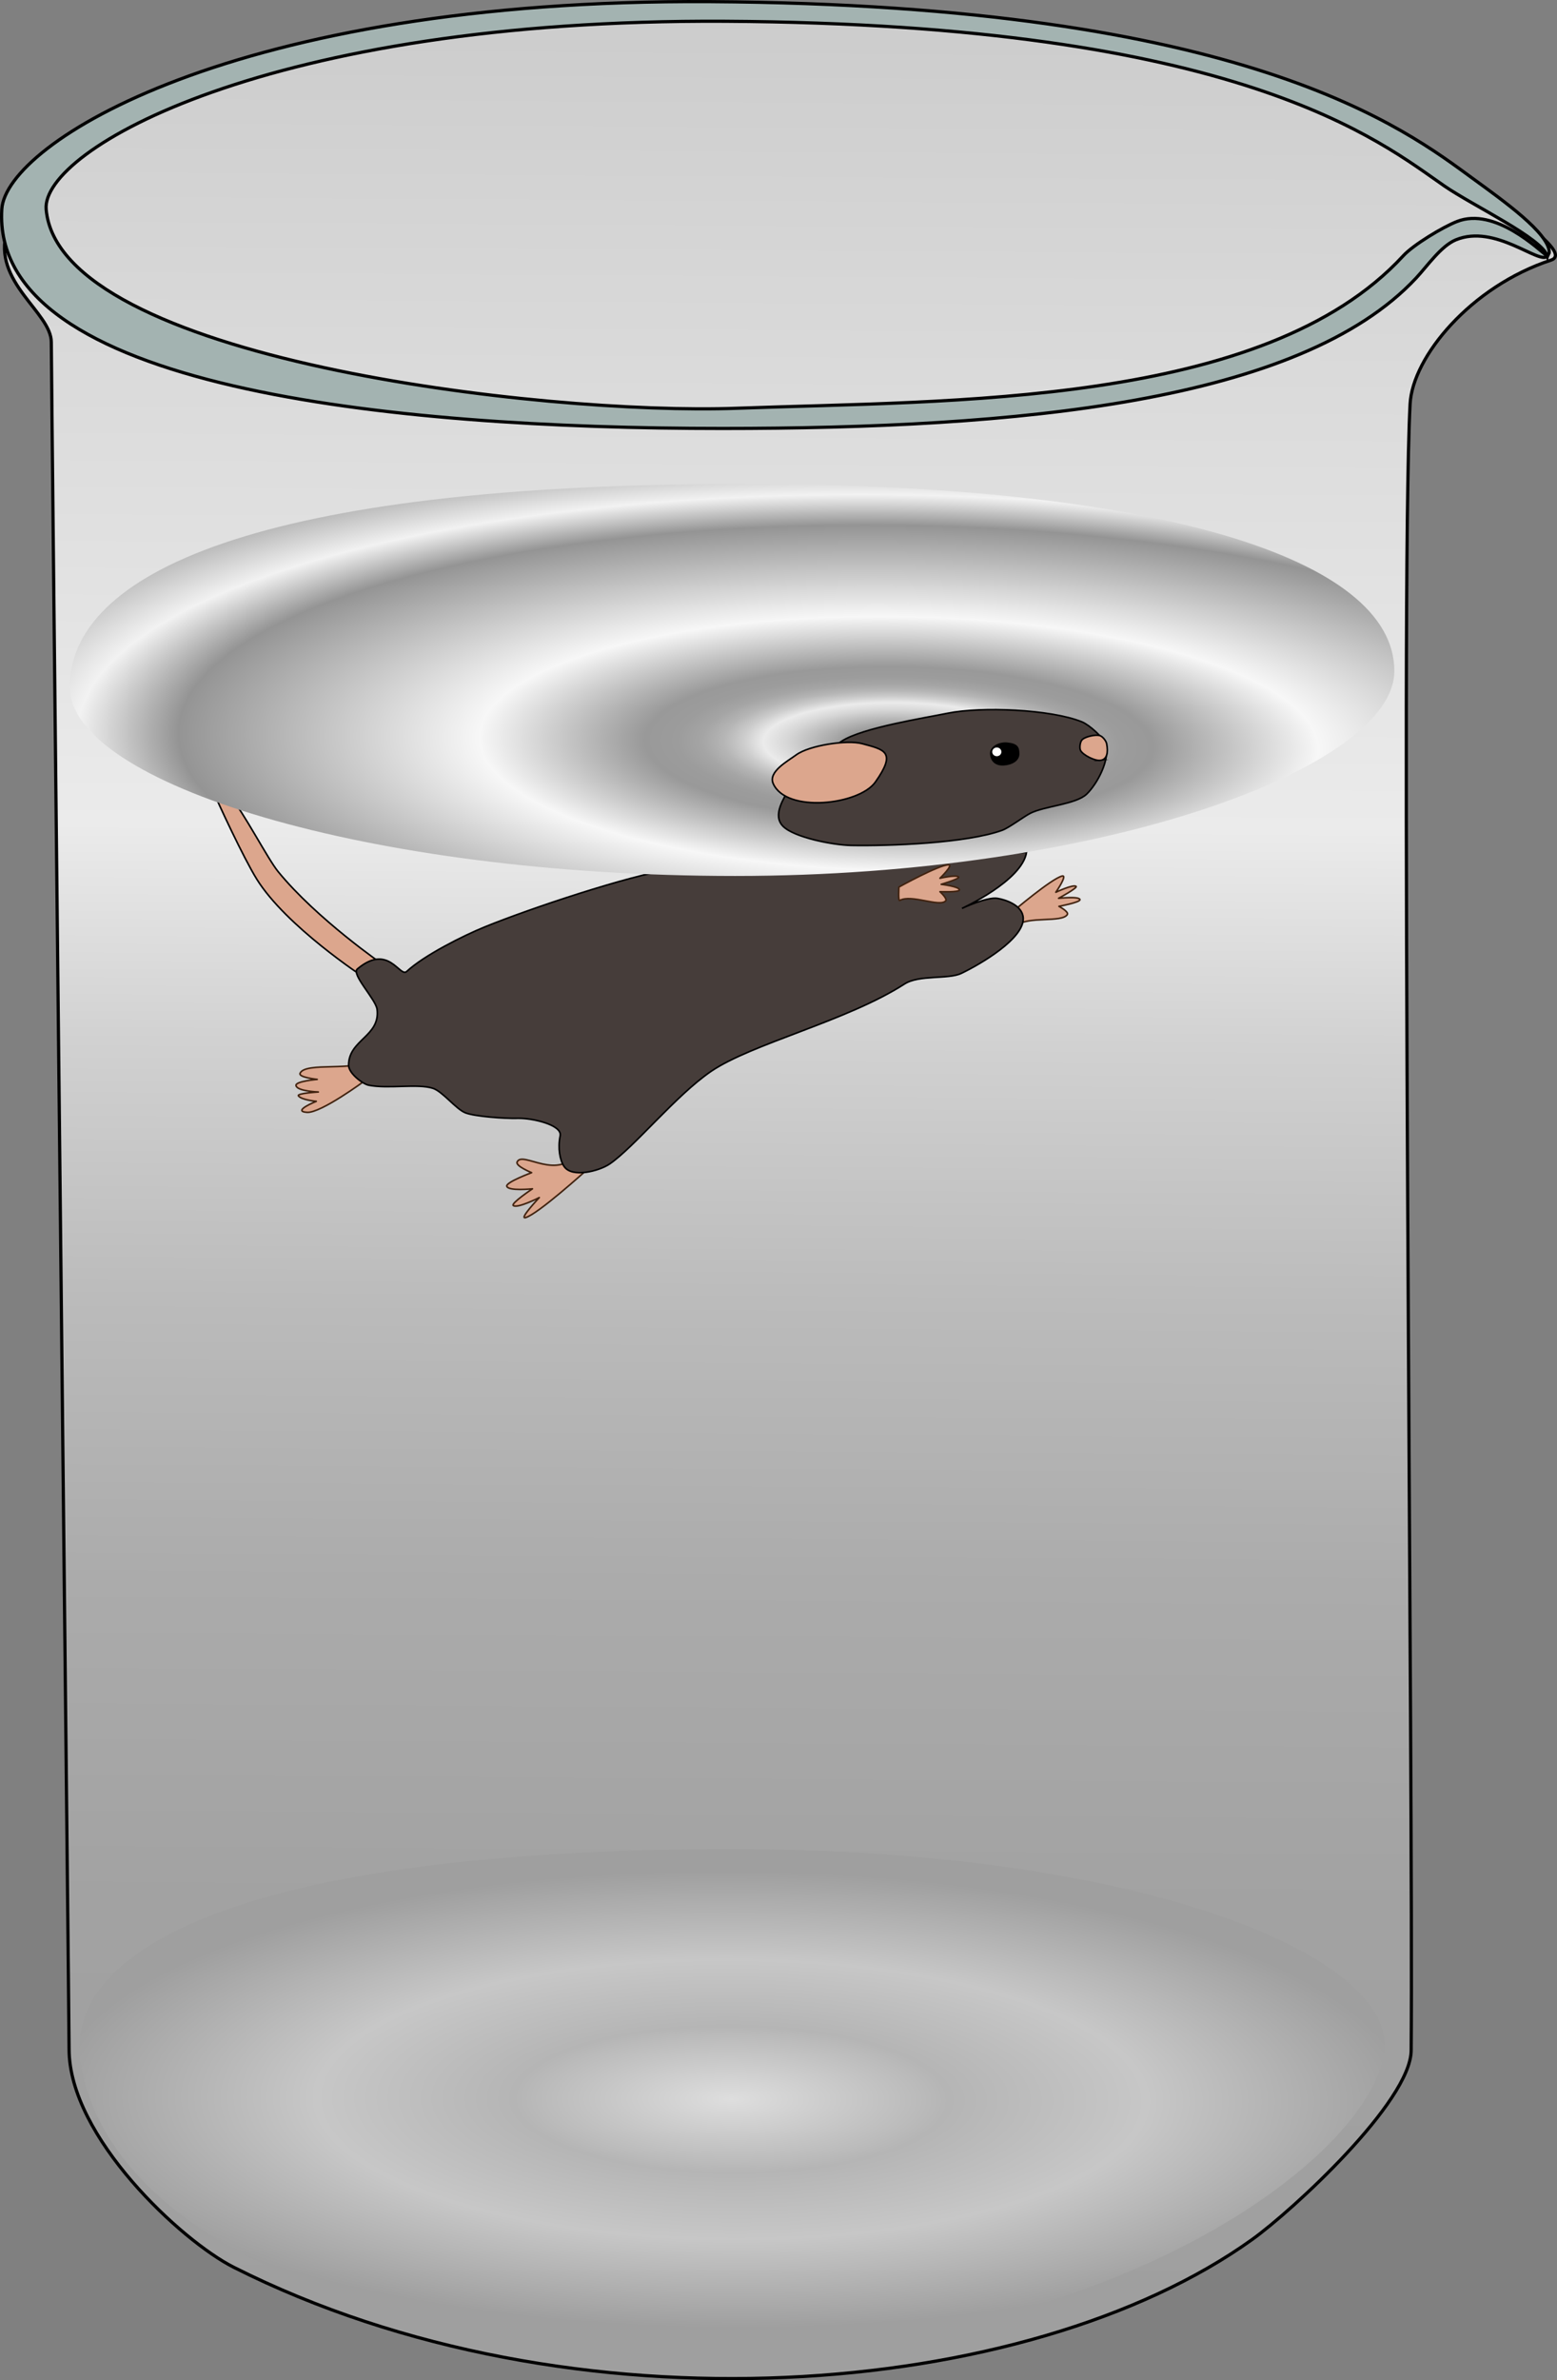 <?xml version="1.0" encoding="UTF-8" standalone="no"?>
<svg
   xmlns:dc="http://purl.org/dc/elements/1.1/"
   xmlns:cc="http://creativecommons.org/ns#"
   xmlns:rdf="http://www.w3.org/1999/02/22-rdf-syntax-ns#"
   xmlns:svg="http://www.w3.org/2000/svg"
   xmlns="http://www.w3.org/2000/svg"
   xmlns:sodipodi="http://sodipodi.sourceforge.net/DTD/sodipodi-0.dtd"
   xmlns:inkscape="http://www.inkscape.org/namespaces/inkscape"
   version="1.1"
   x="0px"
   y="0px"
   width="243.145"
   height="371.556"
   viewBox="-85.749 -17.489 243.145 371.556"
   enable-background="new -85.749 -17.489 400 400"
   xml:space="preserve"
   id="svg91"
   sodipodi:docname="porsolt_forced_swim_test.svg"
   inkscape:version="1.0.1 (3bc2e813f5, 2020-09-07)"><rect x="-85.749" y="-17.489" width="243.145" height="371.556" fill="#808080" stroke="none"/><sodipodi:namedview
   pagecolor="#ffffff"
   bordercolor="#666666"
   borderopacity="1"
   objecttolerance="10"
   gridtolerance="10"
   guidetolerance="10"
   inkscape:pageopacity="0"
   inkscape:pageshadow="2"
   inkscape:window-width="1920"
   inkscape:window-height="1017"
   id="namedview93"
   showgrid="false"
   inkscape:zoom="1.8375"
   inkscape:cx="114.25084"
   inkscape:cy="182.51151"
   inkscape:window-x="-8"
   inkscape:window-y="-8"
   inkscape:window-maximized="1"
   inkscape:current-layer="svg91" />
<defs
   id="defs2">
</defs>
<linearGradient
   id="SVGID_1_"
   gradientUnits="userSpaceOnUse"
   x1="122.027"
   y1="2.568"
   x2="119.745"
   y2="365.408"
   gradientTransform="translate(-85.749,-17.488)">
	<stop
   offset="0"
   style="stop-color:#CCCCCC"
   id="stop4" />
	<stop
   offset="0.106"
   style="stop-color:#D6D6D6"
   id="stop6" />
	<stop
   offset="0.349"
   style="stop-color:#EBEBEB"
   id="stop8" />
	<stop
   offset="0.442"
   style="stop-color:#D1D1D1"
   id="stop10" />
	<stop
   offset="0.553"
   style="stop-color:#BBBBBB"
   id="stop12" />
	<stop
   offset="0.674"
   style="stop-color:#ABABAB"
   id="stop14" />
	<stop
   offset="0.812"
   style="stop-color:#A2A2A2"
   id="stop16" />
	<stop
   offset="1"
   style="stop-color:#9F9F9F"
   id="stop18" />
</linearGradient>
<path
   fill="url(#SVGID_1_)"
   stroke="#000000"
   stroke-width="0.5"
   stroke-miterlimit="10"
   d="m -84.683,18.596 c -2.303,7.985 6.945,12.665 6.945,17.333 0,5.08 2.776,261.663 2.776,266.47 0,13.707 17.621,29.962 25.702,34.036 52.691,26.563 124.083,20.736 159.042,-4.326 6.299,-4.516 24.77,-21.511 24.84,-29.513 0.35,-39.872 -1.741,-226.973 -0.167,-257.019 0.387,-7.377 9.497,-18.341 22.004,-22.456 4.092,-1.346 -11.271,-10.559 -14.866,-12.932 -28.737,-18.969 -77.877,-27.016 -112.982,-25.305 -29.516,1.439 -104.638,3.702 -113.294,33.712 z"
   id="path21"
   style="fill:url(#SVGID_1_)" />
<path
   fill="#dca68d"
   stroke="#40220f"
   stroke-width="0.25"
   stroke-linecap="round"
   stroke-linejoin="round"
   stroke-miterlimit="10"
   d="m 4.634,162.158 c -3.128,4.991 -8.825,-0.127 -9.632,1.752 -0.269,0.627 2.268,1.657 2.268,1.657 0,0 -4.031,1.492 -3.879,2.11 0.2,0.813 4.011,0.411 4.011,0.411 0,0 -3.392,2.268 -3,2.605 0.608,0.521 4.066,-1.238 4.066,-1.238 0,0 -3.226,3.416 -2.15,3.127 1.909,-0.517 9.372,-7.273 9.372,-7.273 0,0 -0.818,-3.532 -1.056,-3.151 z"
   id="path23" />
<path
   fill="#dca68d"
   stroke="#000000"
   stroke-width="0.25"
   stroke-miterlimit="10"
   d="m -28.927,135.061 c 0,0 -12.143,-7.93 -16.728,-15.315 -2.063,-3.322 -6.071,-11.943 -6.929,-14.024 -0.26,-0.631 2.164,0.312 2.598,0.838 2.375,2.88 6.039,10.017 7.676,12.022 6.072,7.434 16.438,14.554 16.438,14.554 z"
   id="path25" />
<radialGradient
   id="SVGID_2_"
   cx="114.338"
   cy="327.812"
   r="105.853"
   gradientTransform="matrix(1,0.005,-0.002,0.337,-85.233,199.194)"
   gradientUnits="userSpaceOnUse">
	<stop
   offset="0"
   style="stop-color:#DEDEDE"
   id="stop27" />
	<stop
   offset="0.277"
   style="stop-color:#BBBBBB"
   id="stop29" />
	<stop
   offset="0.32"
   style="stop-color:#B5B5B5"
   id="stop31" />
	<stop
   offset="0.613"
   style="stop-color:#C7C7C7"
   id="stop33" />
	<stop
   offset="1"
   style="stop-color:#9F9F9F"
   id="stop35" />
</radialGradient>
<path
   fill="url(#SVGID_2_)"
   d="m 130.317,303.653 c -3.932,17.857 -45.686,45.826 -103.063,45.826 -57.378,0 -96.749,-18.971 -100.445,-45.334 -2.454,-17.501 25.84,-32.978 101.833,-32.978 64.54,10e-4 105.06,17.113 101.675,32.486 z"
   id="path38"
   style="fill:url(#SVGID_2_)" />
<path
   fill="#dca68d"
   stroke="#40220f"
   stroke-width="0.25"
   stroke-linecap="round"
   stroke-linejoin="round"
   stroke-miterlimit="10"
   d="m -28.197,147.892 c -1.671,1.999 -9.954,0.297 -10.696,2.179 -0.249,0.627 2.682,0.936 2.682,0.936 0,0 -3.431,0.285 -3.312,0.961 0.157,0.893 3.483,1.007 3.483,1.007 0,0 -3.435,0.201 -3.101,0.614 0.52,0.642 2.785,0.841 2.785,0.841 0,0 -3.906,1.566 -1.437,1.721 2.165,0.135 9.03,-4.948 9.03,-4.948 0,0 0.83,-3.627 0.566,-3.311 z"
   id="path40" />
<path
   fill="#dca68d"
   stroke="#40220f"
   stroke-width="0.25"
   stroke-linecap="round"
   stroke-linejoin="round"
   stroke-miterlimit="10"
   d="m 73.016,126.994 c 1.738,-1.514 7.082,-0.402 7.911,-1.72 0.276,-0.44 -1.307,-1.279 -1.307,-1.279 0,0 3.354,-0.628 3.275,-1.052 -0.103,-0.56 -3.331,-0.203 -3.331,-0.203 0,0 3.03,-1.641 2.729,-1.866 -0.469,-0.349 -3.159,0.921 -3.159,0.921 0,0 1.901,-2.752 0.976,-2.529 -1.644,0.396 -7.724,5.567 -7.724,5.567 0,0 0.354,2.401 0.63,2.161 z"
   id="path42" />
<path
   fill="#463d3a"
   stroke="#000000"
   stroke-width="0.25"
   stroke-miterlimit="10"
   d="m 19.08,118.222 c -6.495,0.917 -22.099,6.117 -29.163,9 -3.314,1.353 -9.424,4.403 -12.155,6.939 -1.085,1.007 -2.829,-4.487 -7.706,-0.39 -0.984,0.828 2.889,4.746 3.082,6.3 0.527,4.234 -4.449,4.722 -4.447,8.721 0,1.283 2.227,2.94 3.121,3.121 3.063,0.618 7.655,-0.289 10.047,0.488 1.508,0.49 3.585,3.238 5.059,3.821 1.473,0.583 6.145,0.919 8.207,0.861 2.207,-0.062 6.945,1.026 6.606,2.72 -0.39,1.951 -0.06,3.787 0.61,4.791 1.223,1.831 5.471,0.737 7.121,-0.39 3.813,-2.604 10.332,-10.688 15.805,-14.436 6.318,-4.328 21.263,-7.871 30.236,-13.655 2.28,-1.47 6.841,-0.681 8.876,-1.658 2.974,-1.429 9.879,-5.442 9.658,-8.681 -0.135,-1.979 -2.764,-2.81 -3.999,-3.023 -1.636,-0.284 -5.56,1.561 -5.56,1.561 0,0 9.395,-4.281 10.082,-8.768 l -55.48,2.678"
   id="path44" />
<path
   fill="#a3b3b1"
   stroke="#000000"
   stroke-width="0.5"
   stroke-miterlimit="10"
   d="m 141.772,17.09 c -2.202,0.865 -6.791,3.619 -8.395,5.359 -21.705,23.58 -70.764,22.576 -104.043,23.792 -30.279,1.107 -105.884,-7.711 -107.875,-31.051 -0.791,-9.268 34.688,-29.764 106.006,-29.359 80.62,0.458 102.372,18.845 112.368,25.73 4.445,3.061 15.229,8.137 16.066,10.938 0.045,-0.165 0.295,-0.373 0.288,-0.63 -0.073,-2.967 -7.089,-7.962 -11.921,-11.481 -10.425,-7.593 -35.103,-27.115 -119.179,-27.62 -74.374,-0.446 -109.908,22.146 -110.55,32.381 -1.749,27.903 60.558,34.249 112.5,34.247 46.054,-0.002 90.212,-4.035 108.359,-23.483 1.736,-1.862 3.896,-5.003 6.193,-5.958 6.167,-2.561 13.055,3.94 14.311,2.543 -1.258,-0.886 -8.169,-7.749 -14.128,-5.408 z"
   id="path46" />
<radialGradient
   id="SVGID_3_"
   cx="140.316"
   cy="116.143"
   r="46.12"
   gradientTransform="matrix(0.016,-1,3.302,0.052,-331.111,232.882)"
   gradientUnits="userSpaceOnUse">
	<stop
   offset="0"
   style="stop-color:#595959"
   id="stop48" />
	<stop
   offset="0.063"
   style="stop-color:#A2A2A2"
   id="stop50" />
	<stop
   offset="0.114"
   style="stop-color:#D6D6D6"
   id="stop52" />
	<stop
   offset="0.139"
   style="stop-color:#EBEBEB"
   id="stop54" />
	<stop
   offset="0.141"
   style="stop-color:#E8E8E8"
   id="stop56" />
	<stop
   offset="0.16"
   style="stop-color:#CCCCCC"
   id="stop58" />
	<stop
   offset="0.18"
   style="stop-color:#B5B5B5"
   id="stop60" />
	<stop
   offset="0.202"
   style="stop-color:#A5A5A5"
   id="stop62" />
	<stop
   offset="0.227"
   style="stop-color:#9C9C9C"
   id="stop64" />
	<stop
   offset="0.261"
   style="stop-color:#999999"
   id="stop66" />
	<stop
   offset="0.43"
   style="stop-color:#F7F7F7"
   id="stop68" />
	<stop
   offset="0.739"
   style="stop-color:#949494"
   id="stop70" />
	<stop
   offset="0.842"
   style="stop-color:#F2F2F2"
   id="stop72" />
	<stop
   offset="1"
   style="stop-color:#9F9F9F"
   id="stop74" />
</radialGradient>
<path
   fill="url(#SVGID_3_)"
   d="m 131.993,87.253 c 0,15.079 -45.582,32 -102.96,32 -57.378,0 -103.892,-14.499 -103.892,-29.477 0,-17.673 29.095,-31.719 105.088,-31.719 64.54,0 101.764,11.523 101.764,29.196 z"
   id="path77"
   style="fill:url(#SVGID_3_)" />
<path
   fill="#463d3a"
   stroke="#000000"
   stroke-width="0.25"
   stroke-miterlimit="10"
   d="m 70.751,112.121 c 1.046,-0.38 3.362,-2.115 4.349,-2.631 2.215,-1.159 7.182,-1.401 8.863,-3.031 1.688,-1.636 3.648,-5.41 2.975,-7.662 -0.353,-1.179 -2.604,-3.149 -3.745,-3.607 -4.927,-1.976 -15.732,-2.401 -20.935,-1.343 -3.768,0.766 -13.361,2.273 -16.581,4.374 -2.176,1.419 -7.11,5.114 -8.188,7.359 -0.673,1.404 -2.727,4.135 -0.958,5.916 1.753,1.765 7.868,2.935 10.627,2.986 5.927,0.109 18.023,-0.335 23.593,-2.361 z"
   id="path79" />
<path
   fill="#dca68d"
   stroke="#000000"
   stroke-width="0.25"
   stroke-miterlimit="10"
   d="m 48.884,98.598 c -2.334,-0.629 -8.254,0.25 -10.303,1.759 -1.313,0.965 -4.407,2.623 -3.589,4.475 2.061,4.668 13.441,3.321 15.959,-0.241 3.331,-4.72 1.457,-5.043 -2.067,-5.993 z"
   id="path81" />
<path
   fill="#dca68d"
   stroke="#000000"
   stroke-width="0.25"
   stroke-miterlimit="10"
   d="m 86.197,101.194 c -0.917,0.192 -2.912,-0.87 -3.219,-1.565 -0.177,-0.402 -0.064,-1.365 0.298,-1.684 0.497,-0.438 1.963,-0.786 2.685,-0.619 0.444,0.103 1.022,0.809 1.112,1.293 0.261,1.407 0.038,2.383 -0.876,2.575 z"
   id="path83" />
<path
   fill="#dca68d"
   stroke="#40220f"
   stroke-width="0.25"
   stroke-linecap="round"
   stroke-linejoin="round"
   stroke-miterlimit="10"
   d="m 54.762,123.076 c 1.791,-1.018 6.2,1.095 7.167,0.068 0.323,-0.343 -0.886,-1.433 -0.886,-1.433 0,0 3.02,0.12 3.032,-0.282 0.018,-0.53 -2.842,-0.872 -2.842,-0.872 0,0 2.932,-0.868 2.713,-1.135 -0.339,-0.414 -2.906,0.186 -2.906,0.186 0,0 2.168,-2.111 1.325,-2.099 -1.497,0.02 -7.737,3.47 -7.737,3.47 0,0 -0.15,2.259 0.134,2.097 z"
   id="path85" />
<path
   d="m 73.444,100.207 c 0,1.08 -1.137,1.723 -2.421,1.804 -1.5,0.094 -2.167,-0.84 -2.167,-1.92 0,-1.08 1.418,-1.807 2.698,-1.679 1.617,0.161 1.89,0.715 1.89,1.795 z"
   id="path87" />
<ellipse
   fill="#ffffff"
   cx="69.916"
   cy="99.878"
   rx="0.715"
   ry="0.681"
   id="ellipse89" />
</svg>
